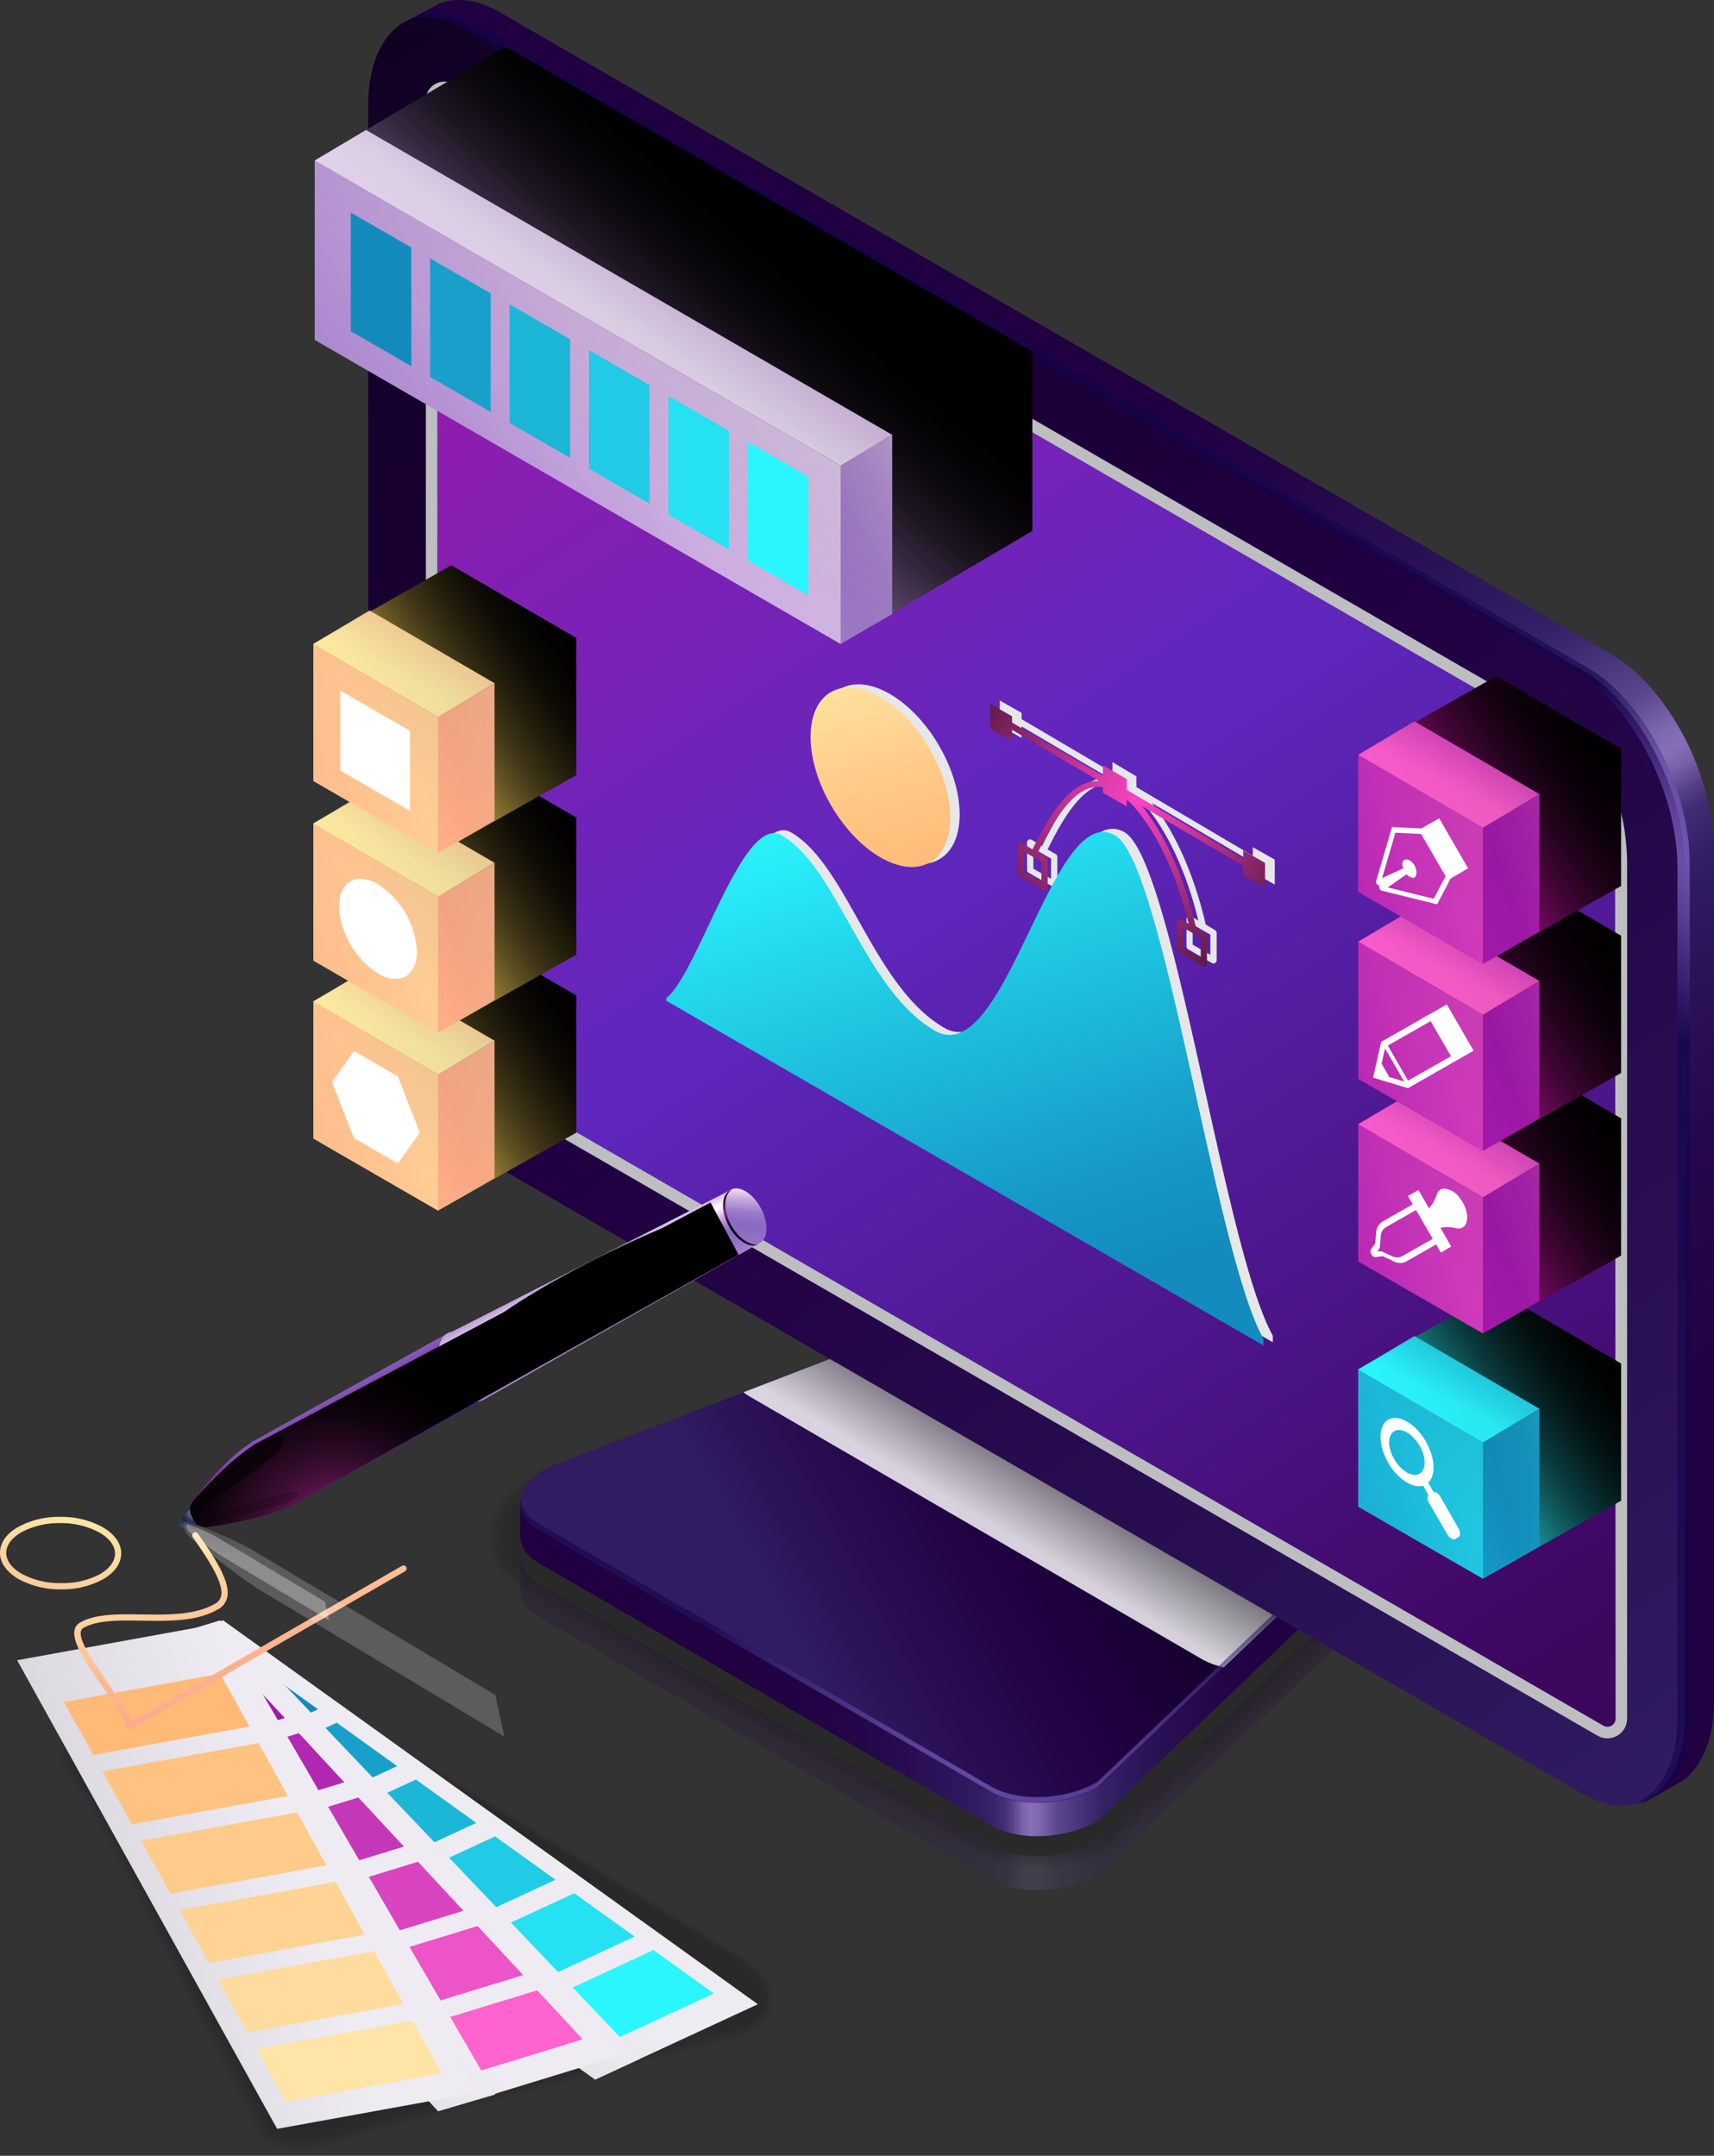 <svg xmlns="http://www.w3.org/2000/svg" xmlns:xlink="http://www.w3.org/1999/xlink" viewBox="0 0 274.36 345.11"><rect x="0" y="0" width="274.36" height="345.11" fill="#333333" stroke="none"/><defs><style>.a{isolation:isolate;}.b,.c,.cl,.ct{opacity:0.2;}.b{fill:url(#a);}.d{opacity:0;}.e{opacity:0.09;}.f{opacity:0.18;}.g{opacity:0.27;}.h{opacity:0.36;}.i{opacity:0.45;}.j{opacity:0.55;}.k{opacity:0.64;}.l{opacity:0.73;}.m{opacity:0.82;}.n{opacity:0.91;}.o{fill:url(#b);}.p{fill:url(#c);}.q{opacity:0.82;fill:url(#d);}.bi,.bq,.by,.cl,.cm,.co,.q,.u{mix-blend-mode:multiply;}.r,.w{opacity:0.6;}.ac,.ag,.al,.ap,.at,.ax,.cn,.cq,.cs,.ct,.cu,.r,.w,.x{mix-blend-mode:screen;}.r{fill:url(#e);}.s{fill:url(#f);}.t{fill:url(#g);}.u{fill:#bcbec0;}.v{fill:url(#h);}.w{fill:url(#i);}.x{fill:url(#j);}.y{opacity:0.9;}.z{fill:url(#k);}.aa{fill:url(#l);}.ab{fill:url(#m);}.ac{fill:url(#n);}.ad{fill:url(#o);}.ae{fill:url(#p);}.af{fill:url(#q);}.ag{fill:url(#r);}.ah{fill:url(#s);}.ai{fill:url(#t);}.aj{fill:url(#u);}.ak{fill:#fff;}.al{fill:url(#v);}.am{fill:url(#w);}.an{fill:url(#x);}.ao{fill:url(#y);}.ap{fill:url(#z);}.aq{fill:url(#aa);}.ar{fill:url(#ab);}.as{fill:url(#ac);}.at{fill:url(#ad);}.au{fill:url(#ae);}.av{fill:url(#af);}.aw{fill:url(#ag);}.ax{fill:url(#ah);}.ay{fill:url(#ai);}.az{fill:url(#aj);}.ba{fill:url(#ak);}.bb{fill:url(#al);}.bc{fill:#138bbd;}.bd{fill:#18a0ca;}.be{fill:#1cb6d7;}.bf{fill:#21cbe5;}.bg{fill:#25e1f2;}.bh{fill:#2af6ff;}.bi{fill:url(#am);}.bj{fill:url(#an);}.bk{fill:#9f19ab;}.bl{fill:#b228b2;}.bm{fill:#c537b9;}.bn{fill:#d945c0;}.bo{fill:#ec54c7;}.bp{fill:#ff63ce;}.bq{fill:url(#ao);}.br{fill:url(#ap);}.bs{fill:#ffba78;}.bt{fill:#ffc281;}.bu{fill:#ffcb8b;}.bv{fill:#ffd394;}.bw{fill:#ffdc9e;}.bx{fill:#ffe4a7;}.by{fill:#e6e7e8;}.bz{fill:url(#aq);}.ca{fill:url(#ar);}.cb,.ck,.cr{mix-blend-mode:color-dodge;}.cb{fill:url(#as);}.cc{fill:url(#at);}.cd{fill:url(#au);}.ce{fill:url(#av);}.cf{fill:url(#aw);}.cg{fill:url(#ax);}.ch{fill:url(#ay);}.ci{fill:url(#az);}.cj{fill:url(#ba);}.ck{fill:url(#bb);}.cl{fill:url(#bc);}.cm{opacity:0.3;fill:url(#bd);}.cn{fill:url(#be);}.co{fill:#939598;}.cp{fill:url(#bf);}.cq{fill:#58595b;}.cr{fill:url(#bg);}.cs{opacity:0.5;fill:url(#bh);}.ct{fill:url(#bi);}.cu{fill:url(#bj);}.cv{fill:url(#bk);}.cw{fill:url(#bl);}.cx{fill:url(#bm);}</style><linearGradient id="a" x1="88.74" y1="275.67" x2="232.54" y2="275.67" gradientUnits="userSpaceOnUse"><stop offset="0.06" stop-color="#200041"/><stop offset="0.26" stop-color="#210243"/><stop offset="0.36" stop-color="#25084b"/><stop offset="0.43" stop-color="#2c1358"/><stop offset="0.47" stop-color="#311b61"/><stop offset="0.48" stop-color="#351f65"/><stop offset="0.5" stop-color="#422c73"/><stop offset="0.51" stop-color="#584188"/><stop offset="0.52" stop-color="#765fa7"/><stop offset="0.53" stop-color="#8770b8"/><stop offset="0.54" stop-color="#7e67ae"/><stop offset="0.56" stop-color="#5c468d"/><stop offset="0.59" stop-color="#442e75"/><stop offset="0.61" stop-color="#362066"/><stop offset="0.63" stop-color="#311b61"/><stop offset="0.67" stop-color="#2a1155"/><stop offset="0.75" stop-color="#230446"/><stop offset="0.81" stop-color="#200041"/><stop offset="1" stop-color="#200041"/></linearGradient><linearGradient id="b" x1="88.74" y1="253.74" x2="232.54" y2="253.74" xlink:href="#a"/><linearGradient id="c" x1="127.22" y1="262.98" x2="192.4" y2="226.92" gradientUnits="userSpaceOnUse"><stop offset="0" stop-color="#311b61"/><stop offset="0.2" stop-color="#290f52"/><stop offset="0.49" stop-color="#200041"/><stop offset="1" stop-color="#0f001f"/></linearGradient><linearGradient id="d" x1="161.79" y1="245.94" x2="174.58" y2="224.48" gradientUnits="userSpaceOnUse"><stop offset="0" stop-color="#fff"/><stop offset="1"/></linearGradient><radialGradient id="e" cx="162.21" cy="275.09" r="51.16" gradientUnits="userSpaceOnUse"><stop offset="0" stop-color="#af8afc"/><stop offset="1" stop-color="#10054d"/></radialGradient><linearGradient id="f" x1="267.31" y1="288.31" x2="47.26" y2="-16.19" xlink:href="#c"/><linearGradient id="g" x1="77.02" y1="14.14" x2="264.24" y2="295.66" gradientUnits="userSpaceOnUse"><stop offset="0.01" stop-color="#9f19ab"/><stop offset="0.43" stop-color="#5f27bd"/><stop offset="0.9" stop-color="#3d065f"/></linearGradient><linearGradient id="h" x1="314.06" y1="294.92" x2="140.86" y2="18.17" xlink:href="#a"/><radialGradient id="i" cx="264.93" cy="137.32" r="29.48" xlink:href="#e"/><linearGradient id="j" x1="61.6" y1="177.3" x2="90.79" y2="157.6" gradientUnits="userSpaceOnUse"><stop offset="0" stop-color="#fdd65b"/><stop offset="0.01" stop-color="#f7d159"/><stop offset="0.13" stop-color="#bea144"/><stop offset="0.25" stop-color="#8b7632"/><stop offset="0.37" stop-color="#605223"/><stop offset="0.49" stop-color="#3e3416"/><stop offset="0.62" stop-color="#231d0c"/><stop offset="0.74" stop-color="#0f0d05"/><stop offset="0.87" stop-color="#040301"/><stop offset="1"/></linearGradient><linearGradient id="k" x1="72.33" y1="180.89" x2="102.62" y2="171.82" gradientUnits="userSpaceOnUse"><stop offset="0.04" stop-color="#ffa98c"/><stop offset="0.32" stop-color="#ffb892"/><stop offset="0.86" stop-color="#fee1a3"/><stop offset="1" stop-color="#feeca8"/></linearGradient><linearGradient id="l" x1="26.19" y1="184.66" x2="95.58" y2="169.11" xlink:href="#k"/><linearGradient id="m" x1="74.75" y1="144.24" x2="63.88" y2="164.94" xlink:href="#k"/><linearGradient id="n" x1="61.6" y1="148.82" x2="90.79" y2="129.11" xlink:href="#j"/><linearGradient id="o" x1="72.33" y1="152.4" x2="102.62" y2="143.33" xlink:href="#k"/><linearGradient id="p" x1="26.19" y1="156.18" x2="95.58" y2="140.62" xlink:href="#k"/><linearGradient id="q" x1="74.75" y1="115.76" x2="63.88" y2="136.46" xlink:href="#k"/><linearGradient id="r" x1="61.6" y1="120.07" x2="90.79" y2="100.36" xlink:href="#j"/><linearGradient id="s" x1="72.33" y1="123.65" x2="102.62" y2="114.58" xlink:href="#k"/><linearGradient id="t" x1="26.19" y1="127.43" x2="95.58" y2="111.87" xlink:href="#k"/><linearGradient id="u" x1="74.75" y1="87.01" x2="63.88" y2="107.71" xlink:href="#k"/><linearGradient id="v" x1="228.85" y1="236.22" x2="258.04" y2="216.51" gradientUnits="userSpaceOnUse"><stop offset="0" stop-color="#2af6ff"/><stop offset="0.02" stop-color="#29eef7"/><stop offset="0.13" stop-color="#1fb7be"/><stop offset="0.25" stop-color="#17868b"/><stop offset="0.37" stop-color="#105d60"/><stop offset="0.49" stop-color="#0a3b3e"/><stop offset="0.62" stop-color="#062123"/><stop offset="0.74" stop-color="#030f0f"/><stop offset="0.87" stop-color="#010404"/><stop offset="1"/></linearGradient><linearGradient id="w" x1="239.57" y1="239.8" x2="269.87" y2="230.73" gradientUnits="userSpaceOnUse"><stop offset="0.04" stop-color="#138bbd"/><stop offset="0.23" stop-color="#169ac7"/><stop offset="0.59" stop-color="#1fc3df"/><stop offset="1" stop-color="#2af6ff"/></linearGradient><linearGradient id="x" x1="193.44" y1="243.58" x2="262.83" y2="228.02" xlink:href="#w"/><linearGradient id="y" x1="242" y1="203.16" x2="231.13" y2="223.86" xlink:href="#w"/><linearGradient id="z" x1="228.85" y1="196.97" x2="258.04" y2="177.26" gradientUnits="userSpaceOnUse"><stop offset="0" stop-color="#c211a1"/><stop offset="0.01" stop-color="#bd119d"/><stop offset="0.15" stop-color="#8b0c73"/><stop offset="0.29" stop-color="#600850"/><stop offset="0.42" stop-color="#3e0533"/><stop offset="0.56" stop-color="#23031d"/><stop offset="0.7" stop-color="#0f010d"/><stop offset="0.85" stop-color="#040003"/><stop offset="1"/></linearGradient><linearGradient id="aa" x1="239.57" y1="200.55" x2="269.87" y2="191.48" gradientUnits="userSpaceOnUse"><stop offset="0.04" stop-color="#9f19ab"/><stop offset="0.24" stop-color="#ae25b1"/><stop offset="0.65" stop-color="#d744bf"/><stop offset="1" stop-color="#ff63ce"/></linearGradient><linearGradient id="ab" x1="193.44" y1="204.33" x2="262.83" y2="188.77" xlink:href="#aa"/><linearGradient id="ac" x1="242" y1="163.91" x2="231.13" y2="184.61" xlink:href="#aa"/><linearGradient id="ad" x1="228.85" y1="167.74" x2="258.04" y2="148.04" xlink:href="#z"/><linearGradient id="ae" x1="239.57" y1="171.33" x2="269.87" y2="162.26" xlink:href="#aa"/><linearGradient id="af" x1="193.44" y1="175.1" x2="262.83" y2="159.55" xlink:href="#aa"/><linearGradient id="ag" x1="242" y1="134.68" x2="231.13" y2="155.38" xlink:href="#aa"/><linearGradient id="ah" x1="228.85" y1="137.82" x2="258.04" y2="118.11" xlink:href="#z"/><linearGradient id="ai" x1="239.57" y1="141.4" x2="269.87" y2="132.33" xlink:href="#aa"/><linearGradient id="aj" x1="193.44" y1="145.18" x2="262.83" y2="129.62" xlink:href="#aa"/><linearGradient id="ak" x1="242" y1="104.76" x2="231.13" y2="125.46" xlink:href="#aa"/><linearGradient id="al" x1="-3484.21" y1="3033.75" x2="-3481.1" y2="3008.04" gradientTransform="matrix(0.87, 0.5, -1, 0.58, 6103.21, 292.81)" gradientUnits="userSpaceOnUse"><stop offset="0.03" stop-color="#d4d1d8"/><stop offset="1" stop-color="#eeebf2"/></linearGradient><linearGradient id="am" x1="-3484.28" y1="3033.87" x2="-3481.51" y2="3011.02" xlink:href="#al"/><linearGradient id="an" x1="-3491.01" y1="3042.51" x2="-3484.5" y2="3019.21" xlink:href="#al"/><linearGradient id="ao" x1="-3491.48" y1="3042.39" x2="-3485.42" y2="3020.69" xlink:href="#al"/><linearGradient id="ap" x1="-3501.75" y1="3052.37" x2="-3484.36" y2="3022.78" xlink:href="#al"/><linearGradient id="aq" x1="145.72" y1="141.34" x2="134.47" y2="101.59" gradientTransform="translate(82.06 -54.12) rotate(30.31)" gradientUnits="userSpaceOnUse"><stop offset="0.04" stop-color="#ffba78"/><stop offset="0.4" stop-color="#ffc987"/><stop offset="1" stop-color="#feeca8"/></linearGradient><linearGradient id="ar" x1="165.32" y1="212.66" x2="136.82" y2="126.91" xlink:href="#w"/><radialGradient id="as" cx="182.06" cy="127.76" r="44.73" gradientUnits="userSpaceOnUse"><stop offset="0" stop-color="#fa45c1"/><stop offset="0.21" stop-color="#cb389d"/><stop offset="0.67" stop-color="#571843"/><stop offset="1"/></radialGradient><linearGradient id="at" x1="3.76" y1="274.18" x2="11.76" y2="239.68" xlink:href="#k"/><linearGradient id="au" x1="42.93" y1="270.32" x2="34.18" y2="243.32" xlink:href="#k"/><radialGradient id="av" cx="662.55" cy="5828.9" r="3.2" gradientTransform="translate(4847.96 -3106.35) rotate(61.68)" gradientUnits="userSpaceOnUse"><stop offset="0.1" stop-color="#8493ba"/><stop offset="0.21" stop-color="#606c90"/><stop offset="0.33" stop-color="#444d6e"/><stop offset="0.43" stop-color="#303756"/><stop offset="0.53" stop-color="#232a47"/><stop offset="0.62" stop-color="#1f2542"/><stop offset="0.71" stop-color="#242a49"/><stop offset="0.83" stop-color="#34395b"/><stop offset="0.98" stop-color="#4d5179"/><stop offset="0.98" stop-color="#4d517a"/></radialGradient><linearGradient id="aw" x1="657.09" y1="5820.45" x2="668.76" y2="5820.45" gradientTransform="translate(4847.96 -3106.35) rotate(61.68)" gradientUnits="userSpaceOnUse"><stop offset="0" stop-color="#7d62b8"/><stop offset="0.13" stop-color="#9039b1"/><stop offset="0.25" stop-color="#9f19ab"/><stop offset="0.29" stop-color="#89169c"/><stop offset="0.36" stop-color="#5e1080"/><stop offset="0.43" stop-color="#3c0b6a"/><stop offset="0.5" stop-color="#24085a"/><stop offset="0.56" stop-color="#150650"/><stop offset="0.62" stop-color="#10054d"/><stop offset="0.67" stop-color="#150754"/><stop offset="0.75" stop-color="#230e66"/><stop offset="0.84" stop-color="#391985"/><stop offset="0.93" stop-color="#5526ab"/><stop offset="0.96" stop-color="#4d1ba4"/><stop offset="1" stop-color="#4916a1"/></linearGradient><linearGradient id="ax" x1="656.63" y1="5799.23" x2="668.84" y2="5799.23" xlink:href="#aw"/><linearGradient id="ay" x1="2151.75" y1="5148.43" x2="2173.61" y2="5149.92" gradientTransform="translate(5223.7 -1944.7) rotate(90)" gradientUnits="userSpaceOnUse"><stop offset="0" stop-color="#d6dae6"/><stop offset="0.01" stop-color="#d4d8e6"/><stop offset="0.28" stop-color="#b4b8e3"/><stop offset="0.4" stop-color="#9a9fc8"/><stop offset="0.53" stop-color="#838ab0"/><stop offset="0.65" stop-color="#757da1"/><stop offset="0.76" stop-color="#70789c"/><stop offset="0.85" stop-color="#777ea2"/><stop offset="0.99" stop-color="#898eb3"/><stop offset="1" stop-color="#8b90b5"/></linearGradient><linearGradient id="az" x1="656.68" y1="5756.02" x2="668.48" y2="5756.02" gradientTransform="translate(4847.96 -3106.35) rotate(61.68)" gradientUnits="userSpaceOnUse"><stop offset="0.01" stop-color="#c1a1d5"/><stop offset="0.05" stop-color="#c8abda"/><stop offset="0.11" stop-color="#dac6e6"/><stop offset="0.2" stop-color="#f7f2f9"/><stop offset="0.22" stop-color="#fff"/><stop offset="0.25" stop-color="#f9f5fb"/><stop offset="0.3" stop-color="#e9dbf2"/><stop offset="0.36" stop-color="#d1b4e3"/><stop offset="0.43" stop-color="#b395d6"/><stop offset="0.49" stop-color="#9c7dcb"/><stop offset="0.56" stop-color="#8e6ec5"/><stop offset="0.61" stop-color="#8969c3"/><stop offset="0.76" stop-color="#9471c6"/><stop offset="1" stop-color="#b086cc"/></linearGradient><linearGradient id="ba" x1="2129.98" y1="5103.77" x2="2147.68" y2="5104.98" gradientTransform="translate(5223.7 -1944.7) rotate(90)" xlink:href="#az"/><radialGradient id="bb" cx="116.58" cy="193.91" r="3.72" gradientUnits="userSpaceOnUse"><stop offset="0" stop-color="#b4299a"/><stop offset="0.12" stop-color="#8a2076"/><stop offset="0.26" stop-color="#601652"/><stop offset="0.4" stop-color="#3e0e35"/><stop offset="0.55" stop-color="#23081e"/><stop offset="0.69" stop-color="#0f030d"/><stop offset="0.84" stop-color="#040103"/><stop offset="1"/></radialGradient><radialGradient id="bc" cx="-54.24" cy="4989.19" r="21.08" gradientTransform="matrix(0.74, 0.68, -0.26, 0.28, 1361.79, -1126.54)" gradientUnits="userSpaceOnUse"><stop offset="0"/><stop offset="1" stop-color="#fff"/></radialGradient><radialGradient id="bd" cx="-54.04" cy="4993.08" r="9.4" xlink:href="#bc"/><radialGradient id="be" cx="1790.89" cy="-7144.55" r="12.83" gradientTransform="matrix(1.44, -0.76, 0.1, 0.18, -1806, 2862.6)" gradientUnits="userSpaceOnUse"><stop offset="0" stop-color="#fff"/><stop offset="0.13" stop-color="#ff63ce"/><stop offset="1"/></radialGradient><linearGradient id="bf" x1="50.05" y1="225.15" x2="55.86" y2="235.37" gradientTransform="translate(115.2 3.06) rotate(28.56)" xlink:href="#aw"/><radialGradient id="bg" cx="53.72" cy="247.29" r="30.35" xlink:href="#bb"/><radialGradient id="bh" cx="-9894.66" cy="5274.39" r="7.68" gradientTransform="matrix(0.15, 0.19, -0.78, 0.62, 5674.99, -1136.47)" gradientUnits="userSpaceOnUse"><stop offset="0" stop-color="#742a97"/><stop offset="0.04" stop-color="#6a268a"/><stop offset="0.19" stop-color="#4a1b60"/><stop offset="0.35" stop-color="#2f113d"/><stop offset="0.51" stop-color="#1b0a23"/><stop offset="0.67" stop-color="#0c040f"/><stop offset="0.83" stop-color="#030104"/><stop offset="1"/></radialGradient><radialGradient id="bi" cx="-12962.76" cy="6837.17" r="7.68" gradientTransform="matrix(0.04, 0.14, -0.82, 0.25, 6198.71, 366.19)" xlink:href="#bh"/><linearGradient id="bj" x1="93.25" y1="72.33" x2="123.48" y2="37.06" gradientUnits="userSpaceOnUse"><stop offset="0" stop-color="#b086cc"/><stop offset="0.04" stop-color="#a37cbd"/><stop offset="0.17" stop-color="#785b8b"/><stop offset="0.3" stop-color="#533f60"/><stop offset="0.44" stop-color="#35283e"/><stop offset="0.57" stop-color="#1e1723"/><stop offset="0.71" stop-color="#0d0a0f"/><stop offset="0.85" stop-color="#030204"/><stop offset="1"/></linearGradient><linearGradient id="bk" x1="133.48" y1="88.86" x2="165.82" y2="73.2" gradientUnits="userSpaceOnUse"><stop offset="0" stop-color="#9f79c8"/><stop offset="0.14" stop-color="#a580cb"/><stop offset="0.33" stop-color="#b492d3"/><stop offset="0.55" stop-color="#cdb0e1"/><stop offset="0.58" stop-color="#d1b4e3"/><stop offset="0.76" stop-color="#dbc4e9"/><stop offset="1" stop-color="#ebdef3"/></linearGradient><linearGradient id="bl" x1="48.85" y1="93.72" x2="131.48" y2="38.16" xlink:href="#bk"/><linearGradient id="bm" x1="115.8" y1="19.6" x2="95.53" y2="49.2" xlink:href="#bk"/></defs><g class="a"><path class="b" d="M219.6,251.21c0,1.93-1.4,4-4.16,5.55l-39.8,38c-5,2.9-12.65,3.22-17,.7l-72.41-42c-2.11-1.22-3.06-2.88-2.92-4.59a2.36,2.36,0,0,0,0,.3v5.47c0,1.57,1,3.07,2.94,4.19l72.41,42.05c4.36,2.52,12,2.2,17-.7l39.8-38c2.8-1.61,4.21-3.69,4.17-5.64C219.6,256.16,219.66,252.55,219.6,251.21Z"/><g class="c"><path class="d" d="M166,300.13a20.83,20.83,0,0,1-10.43-2.52L83.18,255.56c-3.8-2.19-6-5.67-6-9.53,0-4.23,2.62-8.18,7.2-10.82L148,210.77a25.63,25.63,0,0,1,12.66-3.22A20.94,20.94,0,0,1,171,210.06l48.66,28.51c3.81,2.2,6,5.67,6,9.53,0,4.24-2.63,8.18-7.21,10.82l-39.8,38A25.61,25.61,0,0,1,166,300.13Z"/><path class="e" d="M84.68,235.69l63.55-24.44a25.12,25.12,0,0,1,12.6-3.14,24,24,0,0,1,5.5.71,20.27,20.27,0,0,1,4.82,2l47,27.52,1.43.84a10.12,10.12,0,0,1,5.21,9.48c-.21,3.84-3.11,8.12-7.27,10.52l-39.09,37.3a25.13,25.13,0,0,1-12.35,3.15,20.42,20.42,0,0,1-10.18-2.44L83.46,255.08c-3.66-2.11-5.72-5.42-5.71-9.09C77.77,242,80.29,238.23,84.68,235.69Z"/><path class="f" d="M85,236.17l63.54-24.45a24.7,24.7,0,0,1,12.55-3,21.08,21.08,0,0,1,10.21,2.79L218,238.84c.09,0,1.34.8,1.41.86a9.27,9.27,0,0,1,4.44,9.41c-.39,3.44-3.59,8.06-7.34,10.23L178.13,296a24.57,24.57,0,0,1-12,3.07,19.89,19.89,0,0,1-9.94-2.36L83.73,254.6c-3.5-2-5.46-5.17-5.42-8.65C78.34,242.16,80.75,238.6,85,236.17Z"/><path class="g" d="M85.23,236.65l63.55-24.45a24,24,0,0,1,12.49-2.95,22.67,22.67,0,0,1,5.39.87,26.4,26.4,0,0,1,4.71,2.06l46.46,27.22c.14.07,1.3.77,1.4.86,3.55,2.3,4.28,5.69,3.66,9.36-.51,3-4.06,8-7.39,9.92l-37.65,35.93a24,24,0,0,1-11.75,3,19.36,19.36,0,0,1-9.68-2.29L84,254.13c-3.35-1.94-5.2-4.93-5.15-8.22C78.92,242.34,81.21,239,85.23,236.65Z"/><path class="h" d="M85.51,237.13l63.54-24.45a23.58,23.58,0,0,1,12.44-2.87,23.13,23.13,0,0,1,5.34,1,32.87,32.87,0,0,1,4.65,2.11L217.69,240c.17.1,1.24.75,1.38.87,3.47,2.33,4.52,5.91,2.89,9.3,0,2.7-4.54,7.95-7.46,9.63L177.58,295a23.55,23.55,0,0,1-11.45,2.92,18.85,18.85,0,0,1-9.43-2.22l-72.41-42c-3.21-1.85-4.94-4.68-4.87-7.78C79.49,242.52,81.67,239.34,85.51,237.13Z"/><path class="i" d="M85.78,237.6l63.55-24.44a23,23,0,0,1,12.38-2.78,22.05,22.05,0,0,1,5.29,1,38,38,0,0,1,4.59,2.17l45.95,26.92c.22.13,1.2.72,1.37.87,3.39,2.37,4.15,6,2.12,9.25,0,2.31-5,7.89-7.52,9.33L177.3,294.52a22.93,22.93,0,0,1-11.14,2.84,18.29,18.29,0,0,1-9.19-2.14L84.56,253.17c-3-1.77-4.68-4.44-4.59-7.34C80.06,242.7,82.13,239.71,85.78,237.6Z"/><path class="j" d="M86.06,238.08l63.55-24.44a21.2,21.2,0,0,1,17.55-1.57,47.78,47.78,0,0,1,4.54,2.22l45.69,26.77c.27.16,1.16.71,1.36.88,3.31,2.4,3.79,6,1.35,9.19,0,1.93-5.51,7.84-7.59,9L177,294a22.46,22.46,0,0,1-10.83,2.77,17.67,17.67,0,0,1-8.94-2.07L84.84,252.69c-2.91-1.68-4.42-4.19-4.31-6.9C80.64,242.89,82.59,240.08,86.06,238.08Z"/><path class="k" d="M86.34,238.56l63.54-24.44a20.59,20.59,0,0,1,17.45-1.4c.64.21,3.95,2,4.48,2.28l45.44,26.62a12.46,12.46,0,0,1,1.34.89c3.22,2.43,3.42,6.08.58,9.13,0,1.54-6,7.77-7.65,8.74l-34.77,33.18a21.91,21.91,0,0,1-10.53,2.7,17.22,17.22,0,0,1-8.7-2l-72.4-42c-2.76-1.59-4.16-3.94-4-6.46C81.21,243.07,83.05,240.46,86.34,238.56Z"/><path class="l" d="M86.61,239l63.55-24.45a21.51,21.51,0,0,1,12.2-2.51,21.26,21.26,0,0,1,5.14,1.29c.47.17,4,2.1,4.42,2.33l45.18,26.47a11.42,11.42,0,0,1,1.33.9c3.14,2.47,3.06,6.14-.19,9.07,0,1.16-6.47,7.72-7.72,8.44l-34.05,32.5a21.3,21.3,0,0,1-10.22,2.63,16.84,16.84,0,0,1-8.45-1.92L85.39,251.73c-2.6-1.5-3.89-3.69-3.75-6S83.51,240.83,86.61,239Z"/><path class="m" d="M86.89,239.52l63.55-24.45a19.35,19.35,0,0,1,17.23-1c.31.12,4.1,2.23,4.36,2.38L217,242.73a9.41,9.41,0,0,1,1.31.9c3.06,2.5,2.69,6.21-1,9,0,.77-6.95,7.66-7.78,8.14L176.19,292.6a20.72,20.72,0,0,1-9.92,2.55,16.18,16.18,0,0,1-8.19-1.84L85.67,251.25c-2.46-1.41-3.64-3.44-3.48-5.58S84,241.2,86.89,239.52Z"/><path class="n" d="M87.17,240l63.54-24.45a18.79,18.79,0,0,1,17.12-.88c.16.06,4.18,2.36,4.31,2.44l44.67,26.17a8.27,8.27,0,0,1,1.3.91c3,2.54,2.33,6.27-1.73,9,0,.39-7.43,7.61-7.85,7.85l-32.61,31.12a20.18,20.18,0,0,1-9.62,2.48,15.86,15.86,0,0,1-8-1.77l-72.41-42c-2.3-1.34-3.37-3.2-3.19-5.15S84.44,241.57,87.17,240Z"/><path d="M158.63,292.35,86.22,250.3c-4.36-2.52-3.81-6.92,1.22-9.83L151,216c5-2.91,12.65-3.22,17-.7l48.67,28.51c4.36,2.51,3.81,6.91-1.23,9.82l-39.8,38C170.61,294.55,163,294.87,158.63,292.35Z"/></g><path class="o" d="M158.63,292.25,86.22,250.2c-1.94-1.13-2.91-2.62-2.94-4.19v-5.47c0-1.91,1.44,1.4,4.16-.17L151,215.93c5-2.91,12.65-3.22,17-.71l48.67,28.52c1.45.84,2.51-2.73,2.88-1.6.13.38,0,5.39.06,5.78,0,2-1.37,4-4.17,5.64l-39.8,38C170.61,294.45,163,294.77,158.63,292.25Z"/><path class="p" d="M158.63,286.88l-72.41-42c-4.36-2.52-3.81-6.92,1.22-9.83L151,210.56c5-2.91,12.65-3.22,17-.7l48.67,28.51c4.36,2.51,3.81,6.91-1.23,9.82l-39.8,38C170.61,289.08,163,289.4,158.63,286.88Z"/><path class="q" d="M216.67,238.37,168,209.86c-4.36-2.52-12-2.21-17,.7l-32,12.32a7.6,7.6,0,0,0,1,.68l72.41,42.06a12.35,12.35,0,0,0,3.46,1.28l19.6-18.71C220.48,245.28,221,240.88,216.67,238.37Z"/><path class="r" d="M215.44,247.28l-39.8,38c-5,2.91-12.65,3.23-17,.71L86.22,243.92a5.23,5.23,0,0,1-2.91-3.87c-.23,1.78.73,3.52,2.91,4.78l72.41,42c4.36,2.52,12,2.2,17-.7l39.8-38c2.95-1.7,4.35-3.91,4.14-6C219.35,244,218,245.83,215.44,247.28Z"/><path class="s" d="M253.23,287.11,75.4,184.36C66.31,179.11,58.94,165,58.94,152.9V16.9C58.94,4.78,66.31-.79,75.4,4.45L253.23,107.21c9.09,5.25,16.46,19.33,16.46,31.45v136C269.69,286.79,262.32,292.36,253.23,287.11Z"/><path class="t" d="M255.35,277.65,80,176.35c-7.31-4.65-11.84-13.94-11.84-23.45V16a2.92,2.92,0,0,1,4.4-2.52l.51.3L248.61,115.21c8.71,5,11.84,14,11.84,23.45V275.13a3.15,3.15,0,0,1-4.71,2.74Z"/><path class="u" d="M248.61,115.21,73.09,13.79l-.51-.3A2.92,2.92,0,0,0,68.18,16V152.9c0,9.51,4.53,18.8,11.84,23.45l175.33,101.3.39.22a3.15,3.15,0,0,0,4.71-2.74V138.66C260.45,129.16,257.32,120.23,248.61,115.21Zm10,159.92a1.3,1.3,0,0,1-1.31,1.3,1.25,1.25,0,0,1-.64-.17L81,174.75C74.34,170.55,70,162,70,152.9V16a1.08,1.08,0,0,1,1.08-1.07,1,1,0,0,1,.53.15l176,101.72c9,5.21,10.92,14.76,10.92,21.85Z"/><path class="v" d="M257.9,104.73,80.06,2C76.47-.1,73.14-.48,70.43.56c-.34.14-4.93,2.57-5.26,2.75l0,0C68,2,71.52,2.21,75.4,4.45L253.23,107.21c9.09,5.25,16.46,19.33,16.46,31.45v136c0,7.56-2.87,12.58-7.24,14a2.77,2.77,0,0,0,1.45-.49c.2-.12,5.19-2.93,5.38-3.07,3.13-2.19,5.08-6.69,5.08-12.92v-136C274.36,124.06,267,110,257.9,104.73Z"/><path class="w" d="M254,106.81,76.19,4.06C72.46,1.91,69,1.6,66.27,2.79a12.19,12.19,0,0,1,7.94,1.86L252.05,107.41c9.09,5.25,16.46,19.33,16.46,31.45v136c0,7.15-2.58,12-6.55,13.71,5.08-.81,8.52-6,8.52-14.31v-136C270.48,126.15,263.11,112.06,254,106.81Z"/><polygon class="x" points="92.24 159.36 72.25 147.72 50.17 160.3 50.17 182.27 70.1 193.78 70.1 193.8 70.11 193.79 70.12 193.8 70.12 193.78 92.24 181.33 92.24 159.36"/><g class="y"><polygon class="z" points="70.1 172 70.1 193.8 79.16 188.57 79.16 166.6 70.1 172"/><polygon class="aa" points="70.12 172 70.12 193.8 50.17 182.27 50.17 160.3 70.12 172"/><polygon class="ab" points="50.17 160.3 70.12 172 79.16 166.6 59.16 154.96 50.17 160.3"/></g><polygon class="ac" points="92.24 130.88 72.25 119.24 50.17 131.82 50.17 153.78 70.1 165.3 70.1 165.31 70.11 165.3 70.12 165.31 70.12 165.3 92.24 152.84 92.24 130.88"/><g class="y"><polygon class="ad" points="70.1 143.52 70.1 165.31 79.16 160.08 79.16 138.12 70.1 143.52"/><polygon class="ae" points="70.12 143.52 70.12 165.31 50.17 153.78 50.17 131.82 70.12 143.52"/><polygon class="af" points="50.17 131.82 70.12 143.52 79.16 138.12 59.16 126.48 50.17 131.82"/></g><polygon class="ag" points="92.24 102.13 72.25 90.49 50.17 103.07 50.17 125.03 70.1 136.55 70.1 136.56 70.11 136.55 70.12 136.56 70.12 136.55 92.24 124.09 92.24 102.13"/><g class="y"><polygon class="ah" points="70.1 114.77 70.1 136.56 79.16 131.33 79.16 109.37 70.1 114.77"/><polygon class="ai" points="70.12 114.77 70.12 136.56 50.17 125.03 50.17 103.07 70.12 114.77"/><polygon class="aj" points="50.17 103.07 70.12 114.77 79.16 109.37 59.16 97.73 50.17 103.07"/></g><polygon class="ak" points="65.64 129.81 54.48 123.37 54.48 110.56 65.64 117 65.64 129.81"/><path class="ak" d="M66.73,152.29c0,4-2.79,5.54-6.23,3.55a13.71,13.71,0,0,1-6.23-10.74c0-3.94,2.79-5.53,6.23-3.55A13.74,13.74,0,0,1,66.73,152.29Z"/><polygon class="ak" points="56.66 182.2 53.15 173.21 56.66 168.26 63.68 172.31 67.19 181.31 63.68 186.25 56.66 182.2"/><polygon class="al" points="259.49 218.28 239.5 206.64 217.42 219.22 217.42 241.19 237.35 252.7 237.35 252.71 237.36 252.71 237.37 252.71 237.37 252.7 259.49 240.24 259.49 218.28"/><g class="y"><polygon class="am" points="237.35 230.92 237.35 252.71 246.41 247.48 246.41 225.52 237.35 230.92"/><polygon class="an" points="237.37 230.92 237.37 252.71 217.42 241.19 217.42 219.22 237.37 230.92"/><polygon class="ao" points="217.42 219.22 237.37 230.92 246.41 225.52 226.41 213.88 217.42 219.22"/></g><polygon class="ap" points="259.49 179.03 239.5 167.39 217.42 179.97 217.42 201.94 237.35 213.45 237.35 213.46 237.36 213.46 237.37 213.46 237.37 213.45 259.49 200.99 259.49 179.03"/><g class="y"><polygon class="aq" points="237.35 191.67 237.35 213.46 246.41 208.23 246.41 186.27 237.35 191.67"/><polygon class="ar" points="237.37 191.67 237.37 213.46 217.42 201.94 217.42 179.97 237.37 191.67"/><polygon class="as" points="217.42 179.97 237.37 191.67 246.41 186.27 226.41 174.63 217.42 179.97"/></g><polygon class="at" points="259.49 149.8 239.5 138.16 217.42 150.74 217.42 172.71 237.35 184.22 237.35 184.24 237.36 184.23 237.37 184.24 237.37 184.22 259.49 171.77 259.49 149.8"/><g class="y"><polygon class="au" points="237.35 162.44 237.35 184.24 246.41 179.01 246.41 157.04 237.35 162.44"/><polygon class="av" points="237.37 162.44 237.37 184.24 217.42 172.71 217.42 150.74 237.37 162.44"/><polygon class="aw" points="217.42 150.74 237.37 162.44 246.41 157.04 226.41 145.4 217.42 150.74"/></g><polygon class="ax" points="259.49 119.88 239.5 108.24 217.42 120.82 217.42 142.78 237.35 154.3 237.35 154.31 237.36 154.3 237.37 154.31 237.37 154.3 259.49 141.84 259.49 119.88"/><g class="y"><polygon class="ay" points="237.35 132.52 237.35 154.31 246.41 149.08 246.41 127.12 237.35 132.52"/><polygon class="az" points="237.37 132.52 237.37 154.31 217.42 142.78 217.42 120.82 237.37 132.52"/><polygon class="ba" points="217.42 120.82 237.37 132.52 246.41 127.12 226.41 115.48 217.42 120.82"/></g><path class="ak" d="M231.59,160.79l-10.5,6-1.3,5.73,5.59,1.68,10.5-6Zm-10.44,9.48.55-2.43,3.07,5.3-2.38-.72Zm1-2.89,6.85-3.91,3.26,5.62L225.38,173Z"/><path class="ak" d="M230.09,144.67l2.09-4L235,139l-4.63-8-2.86,1.63-4.55-.22c-.09,0-.15,0-.18.14l-2.5,8.49a.65.65,0,0,0,.14.51c.13.16.29.24.4.19l.18-.08-.16.11c-.1.07-.12.25,0,.44l0,.09a.6.6,0,0,0,.32.28l8.67,2.14A.18.18,0,0,0,230.09,144.67Zm-7.94-2.61,3-2.11c.42.47,1,.7,1.3.5s.45-1.09,0-1.86-1.17-1.2-1.62-.94-.42.76-.22,1.37l-3.38,1.55,2.13-7.26,4.12.2,3.91,6.75-1.89,3.63Z"/><path class="ak" d="M232.29,199.55l-1.72-3a5.51,5.51,0,0,1,2.54.08,1.37,1.37,0,0,0,1-.11c1.11-.64,1-2.9-.46-4.74a3.23,3.23,0,0,0-2.58-1.5,1.27,1.27,0,0,0-1.08.93,6.16,6.16,0,0,1-1.24,2.23l-1.7-2.93-1.68.95.77,1.34-4.87,2.77a2.24,2.24,0,0,0-1,1.85l-.12,1.51a.4.4,0,0,1-.08.21l-.64.88a.76.76,0,0,0,.08.77c.16.28.41.49.65.46l1-.13a.49.49,0,0,1,.23,0l1.51.7A2.24,2.24,0,0,0,225,202l4.89-2.79.77,1.33Zm-7.84,1.55a1.8,1.8,0,0,1-1.64,0l-1.5-.7a1,1,0,0,0-.53-.09l-.32,0,.26-.35a.88.88,0,0,0,.17-.5l.12-1.51a1.77,1.77,0,0,1,.78-1.46l4.87-2.78,2.68,4.61Z"/><path class="ak" d="M233.43,244.62l-2.87-5a1.39,1.39,0,0,0-1.11-.81l-.84-1.45c1.26-1.18,1.13-4-.39-6.61-1.66-2.86-4.35-4.42-6-3.47s-1.66,4,0,6.9c1.52,2.62,3.9,4.14,5.57,3.65l.84,1.45a1.38,1.38,0,0,0,.14,1.36l2.88,4.95c.36.62.94,1,1.3.76l.49-.28C233.79,245.91,233.79,245.24,233.43,244.62Zm-6.23-8.69c-1.1.62-2.87-.4-4-2.29s-1.1-3.92,0-4.54,2.86.4,4,2.28S228.29,235.31,227.2,235.93Z"/><g class="c"><path class="d" d="M48.14,345.11a12.9,12.9,0,0,1-6.48-1.57L12.54,287.13a6.84,6.84,0,0,1-3.72-5.93c0-2.63,1.63-5.08,4.48-6.72l17.28-6.33a16,16,0,0,1,7.88-2,13,13,0,0,1,6.48,1.56L120.58,314a6.86,6.86,0,0,1,3.72,5.92c0,2.63-1.63,5.09-4.48,6.73L56,343.1A15.91,15.91,0,0,1,48.14,345.11Z"/><path class="e" d="M13.57,274.63l17.15-6.28a15.2,15.2,0,0,1,1.52-.73,16.2,16.2,0,0,1,6.29-1.27,13.38,13.38,0,0,1,5.36,1,11.76,11.76,0,0,1,1.06.55L120,313.82a7.61,7.61,0,0,1,3.89,5.54c0,.06,0,.11,0,.17.23,2.54-1.29,5-4.15,6.66L56.58,342.5a17.2,17.2,0,0,1-7.8,2,12.2,12.2,0,0,1-6.85-1.38L13.07,287.2a7.69,7.69,0,0,1-3.64-5.62l0-.29C9.19,278.75,10.71,276.28,13.57,274.63Z"/><path class="f" d="M13.84,274.79l17-6.23c.39-.23,1.08-.53,1.51-.72a16.15,16.15,0,0,1,6.24-1.29,13,13,0,0,1,5.3,1,11.51,11.51,0,0,1,1.05.54l74.46,45.55c1.89,1.09,3.83,3.43,4,5.33,0,.05,0,.1,0,.15.44,2.45-1,4.93-3.84,6.6L57.15,341.89a18.64,18.64,0,0,1-7.72,2,11.85,11.85,0,0,1-7.23-1.2L13.61,287.27A8.64,8.64,0,0,1,10,281.65c0-.09,0-.18,0-.28C9.56,278.93,11,276.45,13.84,274.79Z"/><path class="g" d="M14.11,274.94,31,268.76c.35-.2,1.12-.52,1.5-.69a15.69,15.69,0,0,1,6.18-1.32,12.89,12.89,0,0,1,5.26,1c.27.13.78.4,1,.55l73.87,45.18c1.68,1,3.94,3.45,4.22,5.12a.88.88,0,0,0,0,.15c.67,2.35-.6,4.85-3.51,6.53l-61.88,16a20.56,20.56,0,0,1-7.65,1.95,11.59,11.59,0,0,1-7.6-1L14.14,287.35c-1.64-1-3.19-4-3.49-5.63a2.58,2.58,0,0,0-.08-.26C9.93,279.11,11.22,276.61,14.11,274.94Z"/><path class="h" d="M14.38,275.1,31.14,269c.3-.18,1.16-.53,1.5-.68A15.54,15.54,0,0,1,38.75,267,12.58,12.58,0,0,1,44,268c.24.11.8.42,1,.54l73.28,44.83c1.47.85,4.35,3.42,4.39,4.9l.06.14c.9,2.26-.25,4.78-3.18,6.47L58.29,340.69a23.12,23.12,0,0,1-7.58,1.93,11.43,11.43,0,0,1-8-.83L14.68,287.42c-1.44-.83-3.35-4.18-3.42-5.63a1.86,1.86,0,0,1-.1-.25C10.3,279.28,11.47,276.78,14.38,275.1Z"/><path class="i" d="M14.65,275.25l16.62-6.08c.27-.15,1.21-.53,1.5-.65a15.1,15.1,0,0,1,6.06-1.36,12.19,12.19,0,0,1,5.16,1l1,.55,72.69,44.46c1.26.73,4.53,3.42,4.56,4.69l.08.14c1.13,2.17.08,4.7-2.86,6.4L58.85,340.08A26.36,26.36,0,0,1,51.36,342a11.37,11.37,0,0,1-8.35-.65l-27.8-53.86c-1.23-.71-3.28-4.38-3.34-5.63a1.71,1.71,0,0,1-.13-.23C10.67,279.46,11.73,276.94,14.65,275.25Z"/><path class="j" d="M14.92,275.41l16.49-6c.22-.12,1.25-.52,1.49-.63a14.91,14.91,0,0,1,6-1.38,12,12,0,0,1,5.12,1c.17.08.83.46,1,.55l72.1,44.1c1.05.6,4.7,3.42,4.73,4.48l.09.13c1.36,2.07.43,4.62-2.54,6.33l-60,15.49a31.09,31.09,0,0,1-7.42,1.9,11.4,11.4,0,0,1-8.72-.47L15.75,287.56c-1-.59-3.22-4.59-3.27-5.62-.06-.08-.1-.15-.15-.23C11,279.64,12,277.11,14.92,275.41Z"/><path class="k" d="M15.2,275.57l16.35-6c.18-.1,1.3-.53,1.48-.62a15,15,0,0,1,5.94-1.4,11.57,11.57,0,0,1,5.07,1l1,.55,71.51,43.74c.84.49,4.88,3.42,4.9,4.27l.1.12c1.6,2,.78,4.55-2.21,6.27L60,338.87a37.55,37.55,0,0,1-7.35,1.89c-2.89,1.15-6.72,1.07-9.09-.29L16.28,287.63c-.82-.47-3.16-4.79-3.19-5.62l-.18-.21C11.39,279.81,12.24,277.27,15.2,275.57Z"/><path class="l" d="M15.47,275.72l16.22-5.94c.13-.07,1.34-.52,1.48-.59a14.51,14.51,0,0,1,5.88-1.43,11.34,11.34,0,0,1,5,1.05l1,.55,70.92,43.38c.63.36,5,3.42,5.07,4.05l.12.12c1.83,1.88,1.12,4.47-1.89,6.21L60.56,338.27a49.63,49.63,0,0,1-7.27,1.86c-2.95,1.32-7,1.31-9.47-.1l-27-52.32c-.62-.36-3.1-5-3.13-5.63l-.19-.2C11.75,280,12.49,277.44,15.47,275.72Z"/><path class="m" d="M15.74,275.88,31.83,270c.09-.05,1.38-.53,1.47-.58A14.41,14.41,0,0,1,39.12,268a11.09,11.09,0,0,1,5,1.05l.94.55,70.33,43c.42.25,5.23,3.42,5.24,3.84l.13.11c2.07,1.78,1.46,4.4-1.56,6.15l-58,15a70.08,70.08,0,0,1-7.19,1.85c-3,1.48-7.29,1.54-9.83.08L17.35,287.78a32,32,0,0,1-3.05-5.63l-.22-.19C12.11,280.18,12.75,277.6,15.74,275.88Z"/><path class="n" d="M16,276l16-5.84,1.46-.55a14,14,0,0,1,5.76-1.47,10.79,10.79,0,0,1,4.93,1.05l.92.55,69.74,42.66c.21.12,5.41,3.41,5.41,3.63a.71.71,0,0,1,.14.1c2.31,1.68,1.81,4.32-1.24,6.08l-57.4,14.82c-.2.11-6.86,1.83-7.12,1.83-3.07,1.64-7.58,1.77-10.2.26l-26.48-51.3a61.84,61.84,0,0,1-3-5.63l-.24-.17C12.47,280.36,13,277.77,16,276Z"/><path d="M44.64,338.71,15.52,282.3c-2.71-1.57-2.37-4.3.76-6.11l17.29-6.33c3.13-1.81,7.86-2,10.58-.44l75.63,46.27c2.71,1.56,2.37,4.3-.76,6.11l-63.8,16.47C52.09,340.08,47.35,340.27,44.64,338.71Z"/></g><polygon class="bb" points="95.27 332.91 9.66 271.44 35.7 259.39 121.31 320.85 95.27 332.91"/><polygon class="bc" points="30.49 283.08 20.82 276.13 41.23 266.68 50.9 273.63 30.49 283.08"/><polygon class="bd" points="43.16 292.18 33.49 285.23 53.9 275.78 63.57 282.73 43.16 292.18"/><polygon class="be" points="55.83 301.27 46.16 294.33 66.57 284.88 76.24 291.82 55.83 301.27"/><polygon class="bf" points="68.51 310.37 58.84 303.43 79.25 293.98 88.92 300.92 68.51 310.37"/><polygon class="bg" points="81.18 319.47 71.51 312.53 91.92 303.08 101.59 310.02 81.18 319.47"/><polygon class="bh" points="93.85 328.57 84.18 321.63 104.59 312.18 114.26 319.12 93.85 328.57"/><polygon class="bi" points="95.27 332.91 9.66 271.44 35.7 259.39 102.52 329.55 95.27 332.91"/><polygon class="bj" points="70.14 337.97 5.71 268.46 35.21 259.42 99.64 328.93 70.14 337.97"/><polygon class="bk" points="22.46 282.11 15.18 274.26 38.3 267.18 45.58 275.03 22.46 282.11"/><polygon class="bl" points="31.99 292.4 24.72 284.55 47.84 277.46 55.11 285.32 31.99 292.4"/><polygon class="bm" points="41.53 302.69 34.25 294.84 57.37 287.75 64.65 295.61 41.53 302.69"/><polygon class="bn" points="51.07 312.98 43.79 305.13 66.91 298.04 74.19 305.89 51.07 312.98"/><polygon class="bo" points="60.6 323.27 53.33 315.42 76.45 308.33 83.73 316.18 60.6 323.27"/><polygon class="bp" points="70.14 333.56 62.87 325.7 85.98 318.62 93.26 326.47 70.14 333.56"/><polygon class="bq" points="70.14 337.97 5.71 268.46 35.21 259.42 79.27 335.3 70.14 337.97"/><polygon class="br" points="44.36 340.8 2.74 265.78 34.62 259.99 76.24 335.01 44.36 340.8"/><polygon class="bs" points="14.95 280.94 10.24 272.47 35.23 267.93 39.93 276.4 14.95 280.94"/><polygon class="bt" points="21.11 292.05 16.4 283.57 41.39 279.04 46.09 287.51 21.11 292.05"/><polygon class="bu" points="27.27 303.15 22.56 294.68 47.55 290.14 52.25 298.62 27.27 303.15"/><polygon class="bv" points="33.42 314.26 28.72 305.79 53.71 301.25 58.41 309.72 33.42 314.26"/><polygon class="bw" points="39.59 325.36 34.88 316.89 59.87 312.35 64.57 320.82 39.59 325.36"/><polygon class="bx" points="45.74 336.47 41.04 328 66.03 323.46 70.73 331.93 45.74 336.47"/><path class="by" d="M142.43,136.76c6.18,3.57,11.18.71,11.18-6.38s-5-15.72-11.18-19.29-11.18-.71-11.18,6.38S136.25,133.19,142.43,136.76ZM180,133.23c-10.21-5.89-17.47,37.88-28.85,31.31s-15.5-26.06-24.52-31.28c-6.25-3.6-13.39,22.11-18.45,26.05v.41l95.56,55.16v-1.07C195.88,199.84,187.82,137.75,180,133.23Zm20.54,2.4V137L181.9,126v-1.72L178.07,122v1.69l-14.54-8.56v-1l-3.5-2v4l3.5,2v-1.84l13.9,8.19a5.61,5.61,0,0,0-1.77.25c-3.66,1.12-6.42,5.75-8.86,10.71l-1.65-1a.5.5,0,0,0-.5,0,.48.48,0,0,0-.25.43v4.4a.48.48,0,0,0,.25.43l3.83,2.21a.52.52,0,0,0,.25.07A.59.59,0,0,0,169,142a.5.5,0,0,0,.25-.43v-4.4a.5.5,0,0,0-.25-.43l-1.31-.75c2.24-4.57,5-9.24,8.28-10.26a4.89,4.89,0,0,1,2.12-.16v.88l3.83,2.21v-1.17c3,2.72,7.34,9.33,9.89,19.87l-1.14-.66a.5.5,0,0,0-.5,0,.48.48,0,0,0-.25.43v4.39a.5.5,0,0,0,.25.44l3.83,2.21a.51.51,0,0,0,.25.06.57.57,0,0,0,.25-.06.52.52,0,0,0,.25-.44v-4.39a.5.5,0,0,0-.25-.43L193,148c-2-8.7-5.41-15.57-8.66-19.47l16.21,9.54v1.54l3.5,2v-4Zm-32.3,1.82v3.24l-2.83-1.63v-3.24Zm25.5,12.17v3.24l-2.83-1.64V148Z"/><ellipse class="bz" cx="140.93" cy="124.43" rx="9.1" ry="15.77" transform="translate(-43.53 88.13) rotate(-30.31)"/><path class="ca" d="M106.67,160.22l95.56,55.16v-1.07c-7.85-14-15.91-76.06-23.74-80.58C168.28,127.84,161,171.61,149.64,165s-15.5-26.06-24.52-31.28c-6.25-3.6-13.39,22.11-18.45,26.05Z"/><path class="cb" d="M199,136.13v1.32l-18.63-11v-1.72l-3.83-2.22v1.69L162,115.67v-1l-3.5-2v4l3.5,2v-1.84l13.9,8.19a5.61,5.61,0,0,0-1.77.25c-3.66,1.12-6.42,5.75-8.86,10.71l-1.65-1a.5.5,0,0,0-.5,0,.48.48,0,0,0-.25.43v4.4a.48.48,0,0,0,.25.43l3.83,2.21a.52.52,0,0,0,.25.07.59.59,0,0,0,.25-.07.5.5,0,0,0,.25-.43v-4.4a.5.5,0,0,0-.25-.43l-1.31-.75c2.24-4.57,5-9.24,8.28-10.26a4.89,4.89,0,0,1,2.12-.16v.88l3.83,2.21V128c3,2.72,7.34,9.33,9.89,19.87l-1.14-.66a.5.5,0,0,0-.5,0,.48.48,0,0,0-.25.43V152a.5.5,0,0,0,.25.44l3.83,2.21a.51.51,0,0,0,.25.06.57.57,0,0,0,.25-.06.52.52,0,0,0,.25-.44v-4.39a.5.5,0,0,0-.25-.43l-1.5-.86c-2-8.7-5.41-15.57-8.66-19.47L199,138.61v1.54l3.5,2v-4Zm-32.3,5.06-2.83-1.63v-3.24l2.83,1.63Zm25.5,12.17-2.83-1.64v-3.23l2.83,1.63Z"/><path class="cc" d="M9.74,254.43A13.79,13.79,0,0,1,3,252.8c-1.91-1.1-3-2.6-3-4.2s1-3.08,2.92-4.16a13.58,13.58,0,0,1,6.7-1.61,13.79,13.79,0,0,1,6.78,1.63c1.91,1.1,3,2.59,3,4.2s-1,3.07-2.91,4.16A13.62,13.62,0,0,1,9.74,254.43Zm-.12-10.6a12.63,12.63,0,0,0-6.2,1.47c-1.56.9-2.42,2.07-2.42,3.3s.87,2.42,2.46,3.33a12.71,12.71,0,0,0,6.28,1.5A12.67,12.67,0,0,0,16,252c1.56-.9,2.41-2.07,2.41-3.3s-.87-2.42-2.46-3.34A12.82,12.82,0,0,0,9.62,243.83Z"/><path class="cd" d="M21,276.81l-.88-.3-.05-.31c-.18-1.23-1.92-3.71-3.59-6.1-2.45-3.5-5-7.12-4.54-9.16a1.75,1.75,0,0,1,.88-1.19c2.44-1.41,6.05-1.36,9.87-1.3,4.2.06,8.54.12,11.7-1.7a1.87,1.87,0,0,0,1-1.24c.49-2.17-2.3-6.2-4.54-9.43a.5.5,0,1,1,.83-.57c2.47,3.57,5.27,7.62,4.69,10.22a2.85,2.85,0,0,1-1.44,1.88c-3.4,2-7.88,1.9-12.21,1.84-3.68-.06-7.16-.11-9.36,1.16a.82.82,0,0,0-.41.55c-.35,1.6,2.28,5.35,4.39,8.37C19,272,20.54,274.19,21,275.67l43.34-25a.49.49,0,0,1,.68.18.51.51,0,0,1-.18.69Z"/><path class="ce" d="M32.53,244c-.78.42-3.23,1-3.66.25s1.35-2.67,2.13-3.09A1.61,1.61,0,1,1,32.53,244Z"/><path class="cf" d="M46.43,241.06c4.16-2.18-1.4-12.89-5.94-10.26s-9.55,9.44-9.55,9.44h0a2.26,2.26,0,0,0-.09,2.77,2.17,2.17,0,0,0,2.37,1.45h0S42.27,243.25,46.43,241.06Z"/><path class="cg" d="M77.33,224l-5.68-10.56L40.41,230.78h0l0,0c-1.69.91-1.8,4-.23,6.93s4.22,4.54,5.92,3.62l0,0h0Z"/><path class="ch" d="M77.31,224c-1.7.91-4.34-.71-5.92-3.62s-1.46-6,.23-6.94,4.35.71,5.92,3.63S79,223.13,77.31,224Z"/><path class="ci" d="M121.6,199,117,190.48l-45.42,23.1h0l0,0c-1.7.91-1.8,4-.23,6.93s4.22,4.54,5.91,3.63l.05,0h0Z"/><path class="cj" d="M121.58,199c-1.37.74-3.52-.57-4.79-2.93s-1.19-4.88.19-5.62,3.52.57,4.79,2.93S123,198.3,121.58,199Z"/><path class="ck" d="M117,196.07c-1.27-2.37-1.19-4.88.19-5.62l.09,0a1.42,1.42,0,0,0-.45.16c-1.38.74-1.46,3.25-.19,5.61s3.32,3.61,4.7,3C120,199.45,118.13,198.18,117,196.07Z"/><path class="cl" d="M79.28,271.33,39.77,247.77a4.64,4.64,0,0,0-.47-.24,65.65,65.65,0,0,0-9.12-3.87h0c-.63-.21-1,0-.79.72a3.5,3.5,0,0,0,1.37,2h0s5.84,4.83,9.62,7.34a4.25,4.25,0,0,0,.64.46l0,0h0L80.73,278Z"/><path class="cm" d="M52,256.4,34.29,245.83l-.21-.11A30,30,0,0,0,30,244h0c-.29-.09-.15.87.26,1.23h0s2.63,2.17,4.32,3.29a1.42,1.42,0,0,0,.29.21h0l17.8,10.68Z"/><path class="cn" d="M114.38,194.36c.65,1.24-9.4,7.84-19.26,13s-18.39,8.37-19,7.12,6.81-6.45,16.67-11.63S113.72,193.11,114.38,194.36Z"/><rect class="co" x="38.54" y="224.42" width="32.54" height="3.5" rx="1.25" transform="translate(-101.45 53.71) rotate(-28.56)"/><rect class="cp" x="42.06" y="226.55" width="19.06" height="2.59" rx="0.92" transform="translate(-102.64 52.38) rotate(-28.56)"/><path class="cq" d="M60,223.3a1.25,1.25,0,0,0-.49-.48,1.81,1.81,0,0,1,.18.21,1.3,1.3,0,0,1-.52,1.76l-14.46,7.87a1.3,1.3,0,0,1-1.28,0,1.28,1.28,0,0,0,1.59.3l14.46-7.87A1.29,1.29,0,0,0,60,223.3Z"/><path class="cr" d="M113.73,192.5,40.78,231.2a4.47,4.47,0,0,0-.51.38c-4.37,2.84-9.33,8.66-9.33,8.66h0a2.26,2.26,0,0,0-.09,2.77,2.17,2.17,0,0,0,2.37,1.45h0s7.58-1,12.06-2.86a2.15,2.15,0,0,0,.78-.24l0,0h0l72.17-40.49Z"/><path class="cs" d="M43.39,233.48c3.69-2.91,2-5.33-2.08-2s-9.54,8.71-9.54,8.71h0c-.63.6-.93,1.07-.73,1.33s.53.16,1.46-.41h0S39.69,236.38,43.39,233.48Z"/><path class="ct" d="M45.09,240.87c3.86-1.15,3.5-2.88-.8-1.57S33.87,243,33.87,243h0c-.7.26-1.11.49-1,.68s.33.18,1.25,0h0S41.23,242,45.09,240.87Z"/><polygon class="cu" points="165.25 56.29 81.02 7.49 50.38 25.69 50.38 54.4 134.54 103.08 134.54 103.09 134.55 103.08 134.56 103.09 134.56 103.08 165.25 84.99 165.25 56.29"/><g class="y"><polygon class="cv" points="134.54 74.54 134.54 103.09 142.81 98.31 142.81 69.61 134.54 74.54"/><polygon class="cw" points="134.56 74.54 134.56 103.09 50.38 54.4 50.38 25.69 134.56 74.54"/><polygon class="cx" points="50.38 25.69 134.56 74.54 142.81 69.61 58.59 20.81 50.38 25.69"/></g><polygon class="bc" points="65.84 58.62 56.14 53.02 56.14 34.03 65.84 39.63 65.84 58.62"/><polygon class="bd" points="78.55 65.95 68.85 60.35 68.85 41.37 78.55 46.97 78.55 65.95"/><polygon class="be" points="91.26 73.29 81.56 67.69 81.56 48.71 91.26 54.31 91.26 73.29"/><polygon class="bf" points="103.97 80.63 94.27 75.03 94.27 56.05 103.97 61.65 103.97 80.63"/><polygon class="bg" points="116.68 87.97 106.98 82.37 106.98 63.38 116.68 68.98 116.68 87.97"/><polygon class="bh" points="129.39 95.31 119.69 89.71 119.69 70.72 129.39 76.32 129.39 95.31"/></g></svg>